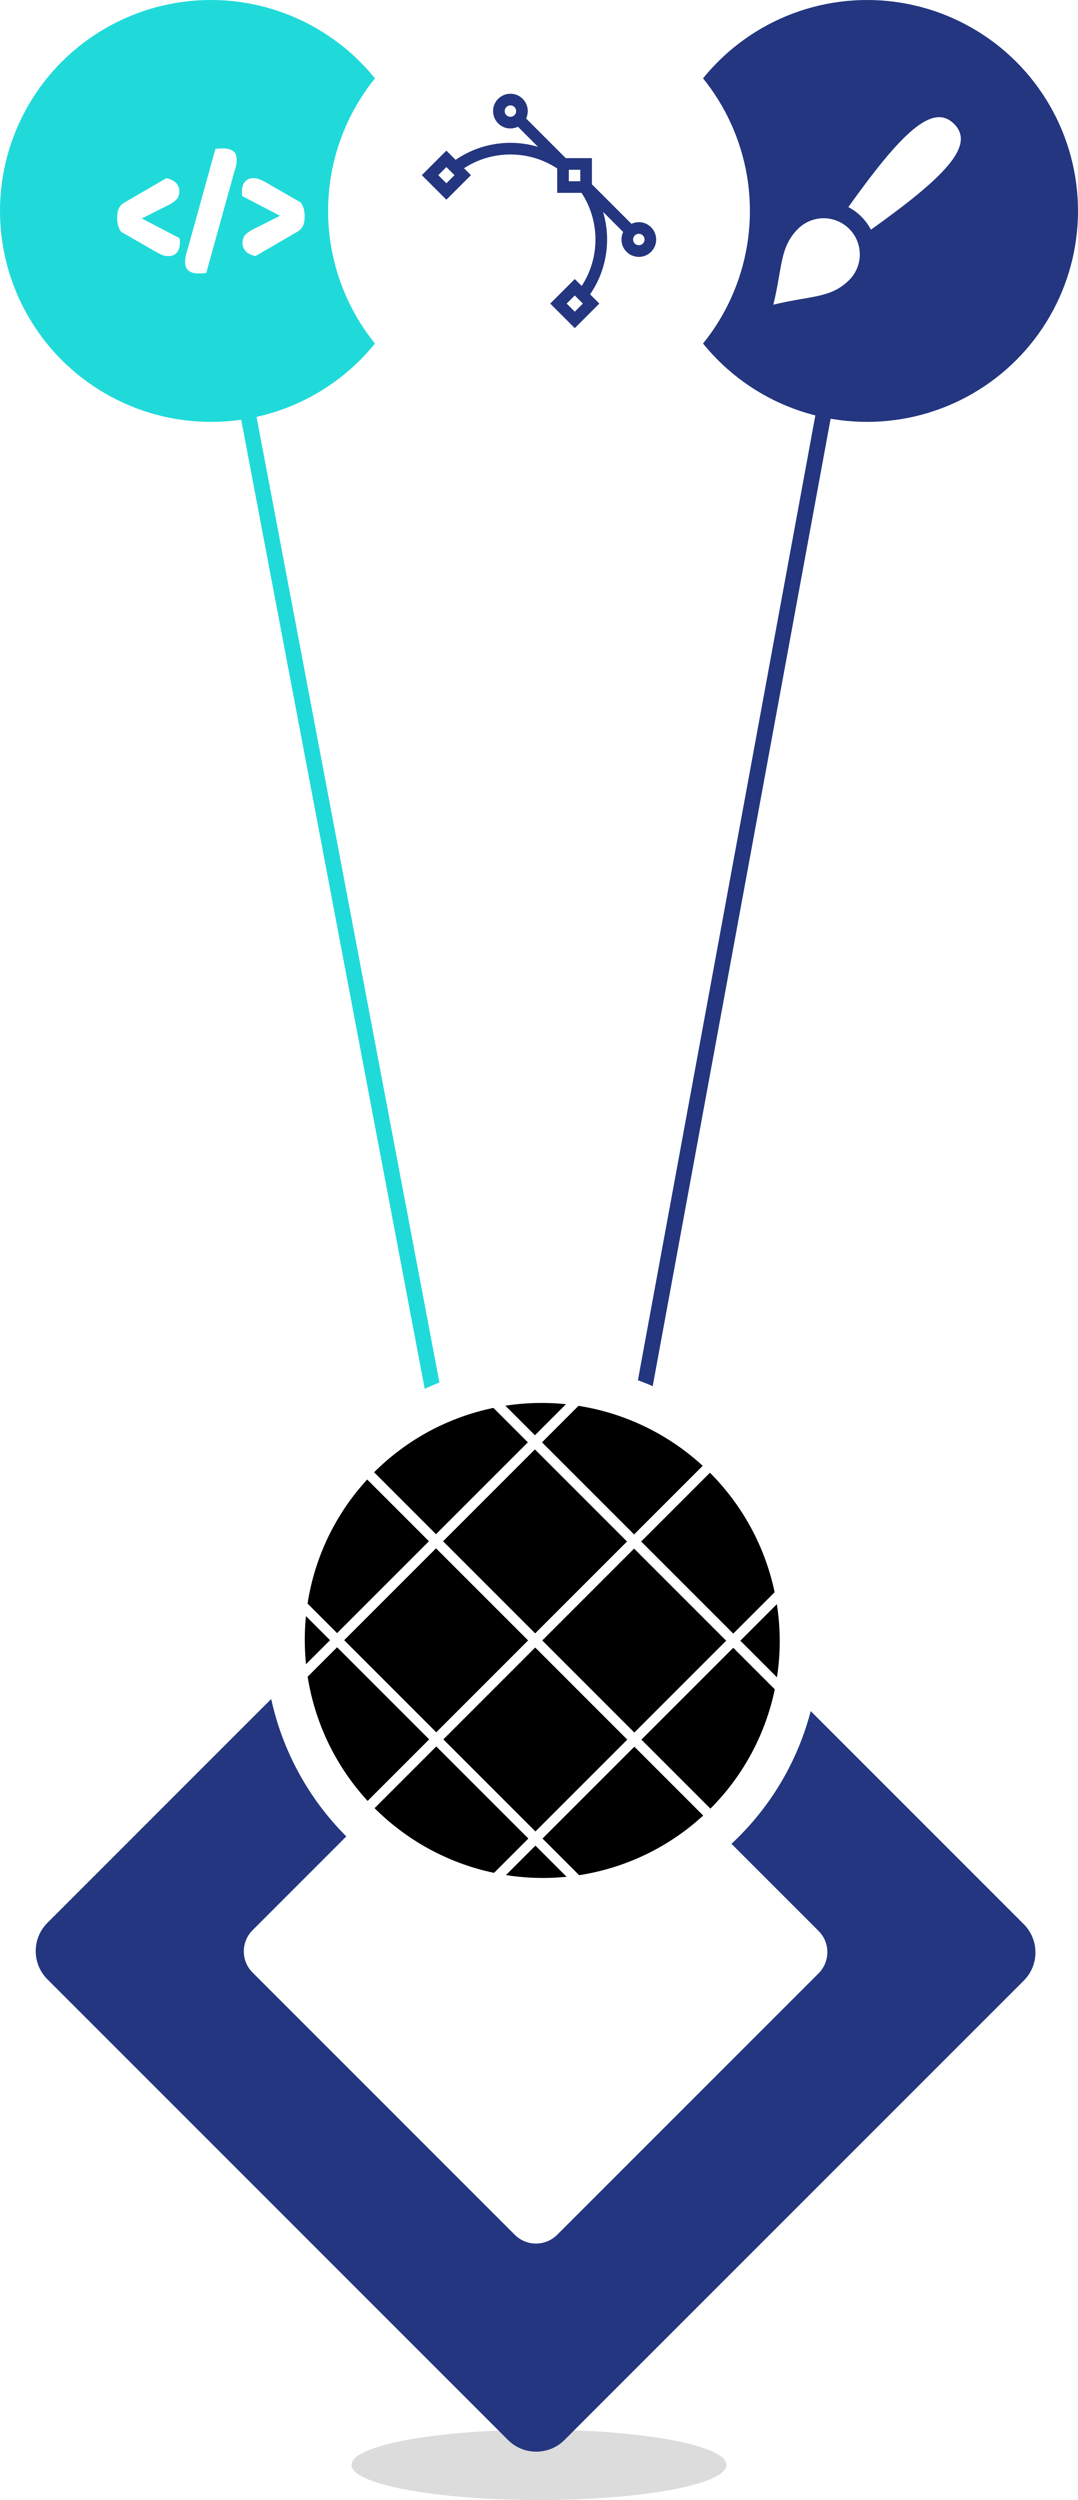 <?xml version="1.0" encoding="UTF-8" standalone="no"?>
<svg width="138px" height="320px" viewBox="0 0 138 320" version="1.1" xmlns="http://www.w3.org/2000/svg" xmlns:xlink="http://www.w3.org/1999/xlink">
    <!-- Generator: Sketch 42 (36781) - http://www.bohemiancoding.com/sketch -->
    <title>about</title>
    <desc>Created with Sketch.</desc>
    <defs>
        <ellipse id="path-1" cx="33.535" cy="33.624" rx="32.916" ry="33"></ellipse>
        <filter x="-50%" y="-50%" width="200%" height="200%" filterUnits="objectBoundingBox" id="filter-3">
            <feMorphology radius="2.558" operator="dilate" in="SourceAlpha" result="shadowSpreadOuter1"></feMorphology>
            <feOffset dx="0" dy="0" in="shadowSpreadOuter1" result="shadowOffsetOuter1"></feOffset>
            <feMorphology radius="2.558" operator="erode" in="SourceAlpha" result="shadowInner"></feMorphology>
            <feOffset dx="0" dy="0" in="shadowInner" result="shadowInner"></feOffset>
            <feComposite in="shadowOffsetOuter1" in2="shadowInner" operator="out" result="shadowOffsetOuter1"></feComposite>
            <feGaussianBlur stdDeviation="1" in="shadowOffsetOuter1" result="shadowBlurOuter1"></feGaussianBlur>
            <feColorMatrix values="0 0 0 0 0   0 0 0 0 0   0 0 0 0 0  0 0 0 0.287 0" type="matrix" in="shadowBlurOuter1"></feColorMatrix>
        </filter>
        <ellipse id="path-4" cx="53.081" cy="52.576" rx="3.837" ry="3.847"></ellipse>
        <mask id="mask-5" maskContentUnits="userSpaceOnUse" maskUnits="objectBoundingBox" x="0" y="0" width="7.674" height="7.694" fill="white">
            <use xlink:href="#path-4"></use>
        </mask>
        <ellipse id="path-6" cx="82.5" cy="52.576" rx="3.837" ry="3.847"></ellipse>
        <mask id="mask-7" maskContentUnits="userSpaceOnUse" maskUnits="objectBoundingBox" x="0" y="0" width="7.674" height="7.694" fill="white">
            <use xlink:href="#path-6"></use>
        </mask>
        <ellipse id="path-8" cx="53.081" cy="100.024" rx="3.837" ry="3.847"></ellipse>
        <mask id="mask-9" maskContentUnits="userSpaceOnUse" maskUnits="objectBoundingBox" x="0" y="0" width="7.674" height="7.694" fill="white">
            <use xlink:href="#path-8"></use>
        </mask>
        <ellipse id="path-10" cx="100.407" cy="100.024" rx="3.837" ry="3.847"></ellipse>
        <mask id="mask-11" maskContentUnits="userSpaceOnUse" maskUnits="objectBoundingBox" x="0" y="0" width="7.674" height="7.694" fill="white">
            <use xlink:href="#path-10"></use>
        </mask>
        <ellipse id="path-12" cx="100.407" cy="70.529" rx="3.837" ry="3.847"></ellipse>
        <mask id="mask-13" maskContentUnits="userSpaceOnUse" maskUnits="objectBoundingBox" x="0" y="0" width="7.674" height="7.694" fill="white">
            <use xlink:href="#path-12"></use>
        </mask>
        <ellipse id="path-14" cx="35.174" cy="117.976" rx="5.116" ry="5.129"></ellipse>
        <mask id="mask-15" maskContentUnits="userSpaceOnUse" maskUnits="objectBoundingBox" x="0" y="0" width="10.233" height="10.259" fill="white">
            <use xlink:href="#path-14"></use>
        </mask>
        <ellipse id="path-16" cx="118.314" cy="117.976" rx="5.116" ry="5.129"></ellipse>
        <mask id="mask-17" maskContentUnits="userSpaceOnUse" maskUnits="objectBoundingBox" x="0" y="0" width="10.233" height="10.259" fill="white">
            <use xlink:href="#path-16"></use>
        </mask>
        <ellipse id="path-18" cx="90.174" cy="62.835" rx="3.837" ry="3.847"></ellipse>
        <mask id="mask-19" maskContentUnits="userSpaceOnUse" maskUnits="objectBoundingBox" x="0" y="0" width="7.674" height="7.694" fill="white">
            <use xlink:href="#path-18"></use>
        </mask>
        <ellipse id="path-20" cx="35.174" cy="34.624" rx="5.116" ry="5.129"></ellipse>
        <mask id="mask-21" maskContentUnits="userSpaceOnUse" maskUnits="objectBoundingBox" x="0" y="0" width="10.233" height="10.259" fill="white">
            <use xlink:href="#path-20"></use>
        </mask>
        <ellipse id="path-22" cx="118.314" cy="34.624" rx="5.116" ry="5.129"></ellipse>
        <mask id="mask-23" maskContentUnits="userSpaceOnUse" maskUnits="objectBoundingBox" x="0" y="0" width="10.233" height="10.259" fill="white">
            <use xlink:href="#path-22"></use>
        </mask>
    </defs>
    <g id="Pages" stroke="none" stroke-width="1" fill="none" fill-rule="evenodd">
        <g id="Home" transform="translate(-1282, -240)">
            <g id="about" transform="translate(1282, 240)">
                <g id="Group-24" transform="translate(82, 0)">
                    <circle id="Oval" fill="#23367F" cx="29" cy="27" r="27"></circle>
                    <path d="M26.602,26.508 C33.342,17.062 37.375,13.099 40.138,15.862 C42.901,18.625 38.938,22.657 29.492,29.398 C29.178,28.799 28.77,28.237 28.267,27.733 C27.764,27.23 27.201,26.822 26.602,26.508 L26.602,26.508 Z M20.16,29.291 C21.968,27.483 24.9,27.483 26.709,29.291 C28.518,31.1 28.518,34.032 26.709,35.841 C24.337,38.213 21.801,37.82 17,39 C18.178,34.207 17.789,31.671 20.149,29.302 L20.16,29.291 Z" id="Fill-1" fill="#FFFFFF"></path>
                    <path d="M24,49.873 L0,180.355" id="Line-Copy" stroke="#23367F" stroke-width="2" stroke-linecap="square"></path>
                </g>
                <g id="Group-25">
                    <circle id="Combined-Shape" fill="#20DADA" cx="27" cy="27" r="27"></circle>
                    <path d="M22.974,30.476 C23,30.554 23.016,30.646 23.023,30.75 C23.029,30.855 23.033,30.953 23.033,31.044 C23.033,31.279 23.007,31.501 22.954,31.71 C22.902,31.919 22.817,32.102 22.7,32.258 C22.582,32.415 22.429,32.542 22.239,32.64 C22.05,32.738 21.811,32.787 21.524,32.787 C21.25,32.787 20.979,32.728 20.711,32.611 C20.443,32.493 20.113,32.324 19.722,32.102 L15.509,29.673 C15.17,29.229 15,28.642 15,27.911 C15,27.362 15.078,26.938 15.235,26.638 C15.392,26.337 15.62,26.102 15.921,25.933 L21.309,22.799 C21.949,22.969 22.383,23.201 22.611,23.494 C22.84,23.788 22.954,24.105 22.954,24.444 C22.954,24.901 22.84,25.257 22.611,25.512 C22.383,25.766 22.047,26.004 21.602,26.226 L18.154,27.969 L22.974,30.476 Z M26.402,34.941 C26.22,34.967 26.043,34.984 25.873,34.99 C25.704,34.997 25.547,35 25.403,35 C24.855,35 24.433,34.882 24.14,34.647 C23.846,34.412 23.699,34.034 23.699,33.512 C23.699,33.159 23.751,32.803 23.856,32.444 C23.96,32.085 24.051,31.769 24.13,31.494 L27.578,19.059 C27.774,19.033 27.957,19.016 28.127,19.01 C28.296,19.003 28.453,19 28.597,19 C29.119,19 29.534,19.111 29.841,19.333 C30.148,19.555 30.301,19.914 30.301,20.41 C30.301,20.789 30.249,21.148 30.144,21.487 C30.04,21.827 29.942,22.166 29.851,22.506 L26.402,34.941 Z M31.026,25.11 C31,25.032 30.984,24.94 30.977,24.836 C30.971,24.732 30.967,24.634 30.967,24.542 C30.967,24.307 30.993,24.085 31.046,23.876 C31.098,23.667 31.183,23.485 31.3,23.328 C31.418,23.171 31.571,23.044 31.761,22.946 C31.95,22.848 32.189,22.799 32.476,22.799 C32.75,22.799 33.021,22.858 33.289,22.976 C33.557,23.093 33.887,23.263 34.278,23.485 L38.491,25.913 C38.83,26.357 39,26.945 39,27.676 C39,28.224 38.922,28.648 38.765,28.949 C38.608,29.249 38.38,29.484 38.079,29.654 L32.691,32.787 C32.051,32.617 31.617,32.386 31.389,32.092 C31.16,31.798 31.046,31.481 31.046,31.142 C31.046,30.685 31.16,30.329 31.389,30.075 C31.617,29.82 31.953,29.582 32.398,29.36 L35.846,27.617 L31.026,25.11 Z" id="&lt;/&gt;" fill="#FFFFFF"></path>
                    <path d="M31,49 L56,181" id="Line" stroke="#20DADA" stroke-width="2" stroke-linecap="square"></path>
                </g>
                <g id="Group-23" transform="translate(42, 0)">
                    <circle id="Oval-Copy" fill="#FFFFFF" cx="27" cy="27" r="27"></circle>
                    <path d="M40.298,31.178 C40.021,31.456 39.537,31.455 39.259,31.178 C38.973,30.892 38.973,30.426 39.259,30.14 C39.398,30.001 39.582,29.925 39.779,29.925 C39.975,29.925 40.159,30.001 40.298,30.14 C40.585,30.426 40.584,30.892 40.298,31.178 L40.298,31.178 Z M31.58,39.896 L30.541,38.857 L31.58,37.819 L32.619,38.857 L31.58,39.896 Z M30.817,23.198 L32.285,23.198 L32.285,21.729 L30.817,21.729 L30.817,23.198 Z M15.143,23.459 L14.104,22.42 L15.143,21.382 L16.182,22.42 L15.143,23.459 Z M22.822,14.741 C22.536,14.455 22.536,13.989 22.822,13.703 C22.961,13.564 23.145,13.488 23.342,13.488 C23.538,13.488 23.722,13.564 23.861,13.703 C24.147,13.989 24.147,14.455 23.861,14.741 C23.583,15.019 23.1,15.019 22.822,14.741 L22.822,14.741 Z M41.35,29.088 C40.93,28.668 40.372,28.437 39.779,28.437 C39.446,28.437 39.126,28.512 38.834,28.649 L33.773,23.588 L33.774,20.241 L30.427,20.241 L25.351,15.166 C25.736,14.342 25.592,13.33 24.913,12.651 C24.493,12.231 23.935,12 23.342,12 C22.748,12 22.19,12.231 21.77,12.651 C20.904,13.517 20.904,14.927 21.77,15.793 C22.19,16.213 22.748,16.444 23.342,16.444 C23.681,16.444 24.007,16.366 24.304,16.224 L26.877,18.796 C23.353,17.749 19.454,18.304 16.326,20.461 L15.143,19.278 L12,22.42 L15.143,25.563 L18.286,22.42 L17.4,21.535 C21.015,19.175 25.723,19.186 29.329,21.565 L29.329,24.686 L32.445,24.686 C34.815,28.29 34.822,32.99 32.466,36.601 L31.58,35.715 L28.437,38.857 L31.58,42 L34.723,38.857 L33.54,37.674 C35.696,34.547 36.252,30.648 35.205,27.124 L37.778,29.697 C37.381,30.524 37.523,31.546 38.207,32.23 C38.627,32.65 39.185,32.882 39.779,32.882 C40.372,32.882 40.93,32.65 41.35,32.231 C42.217,31.364 42.216,29.954 41.35,29.088 L41.35,29.088 Z" id="Fill-1" fill="#23367F"></path>
                    <path d="M27,40.095 L27,176.539" id="Line" stroke="#FFFFFF" stroke-width="2" stroke-linecap="square"></path>
                </g>
                <path d="M69.002,311 C82.252,311 93,313.014 93,315.502 C93,317.986 82.252,320 69.002,320 C55.748,320 45,317.986 45,315.502 C45,313.014 55.748,311 69.002,311 Z" id="Fill-99" fill-opacity="0.14" fill="#000000"></path>
                <g id="Group-3" transform="translate(2, 162)">
                    <path d="M72.318,60.249 L42.907,60.249 C40.783,60.249 39.062,61.965 39.062,64.082 L39.062,111.556 C39.062,113.679 40.783,115.39 42.907,115.39 L90.216,115.39 C92.34,115.39 94.062,113.674 94.062,111.556 L94.062,82.049 C94.062,79.924 92.344,78.202 90.225,78.202 L79.99,78.202 C77.872,78.202 76.155,76.478 76.155,74.369 L76.155,64.096 C76.155,61.971 74.437,60.249 72.318,60.249 Z M19.876,46.13 C19.876,43.304 22.161,41.014 24.995,41.014 L108.128,41.014 C110.956,41.014 113.248,43.304 113.248,46.13 L113.248,129.509 C113.248,132.335 110.963,134.625 108.128,134.625 L24.995,134.625 C22.168,134.625 19.876,132.335 19.876,129.509 L19.876,46.13 Z" id="Combined-Shape-Copy-2" fill="#23367F" transform="translate(66.562, 87.819) rotate(-45) translate(-66.562, -87.819) "></path>
                    <g id="Group" transform="translate(67.304, 47.912) rotate(-45) translate(-67.304, -47.912) translate(33.804, 14.412)">
                        <mask id="mask-2" fill="white">
                            <use xlink:href="#path-1"></use>
                        </mask>
                        <g id="Mask">
                            <use fill="black" fill-opacity="1" filter="url(#filter-3)" xlink:href="#path-1"></use>
                            <use stroke="#FFFFFF" stroke-width="5.116" xlink:href="#path-1"></use>
                        </g>
                        <g mask="url(#mask-2)">
                            <g transform="translate(-71.988, -15.106)">
                                <use id="Oval-Copy-33" stroke="#20DADA" mask="url(#mask-5)" stroke-width="2.558" fill="none" xlink:href="#path-4"></use>
                                <rect id="Rectangle-2-Copy-9" stroke="#FFFFFF" stroke-width="0.64" fill="none" x="0" y="121.824" width="153.488" height="1.282" rx="0.641"></rect>
                                <use id="Oval-Copy-34" stroke="#20DADA" mask="url(#mask-7)" stroke-width="2.558" fill="none" xlink:href="#path-6"></use>
                                <use id="Oval-Copy-35" stroke="#20DADA" mask="url(#mask-9)" stroke-width="2.558" fill="none" xlink:href="#path-8"></use>
                                <use id="Oval-Copy-36" stroke="#20DADA" mask="url(#mask-11)" stroke-width="2.558" fill="none" xlink:href="#path-10"></use>
                                <use id="Oval-Copy-37" stroke="#20DADA" mask="url(#mask-13)" stroke-width="2.558" fill="none" xlink:href="#path-12"></use>
                                <rect id="Rectangle-5-Copy-6" stroke="none" fill="#FFFFFF" fill-rule="evenodd" x="104.244" y="0" width="1.279" height="153.882" rx="0.64"></rect>
                                <rect id="Rectangle-5-Copy-7" stroke="none" fill="#FFFFFF" fill-rule="evenodd" x="86.337" y="20.518" width="1.279" height="55.141" rx="0.64"></rect>
                                <rect id="Rectangle-5-Copy-8" stroke="none" fill="#FFFFFF" fill-rule="evenodd" x="122.151" y="-1.70530257e-13" width="1.279" height="153.882" rx="0.64"></rect>
                                <rect id="Rectangle-5-Copy-9" stroke="#FFFFFF" stroke-width="0.64" fill="none" x="30.058" y="0" width="1.279" height="153.882" rx="0.64"></rect>
                                <rect id="Rectangle-8-Copy" stroke="none" fill="#FFFFFF" fill-rule="evenodd" x="77.384" y="65.4" width="55" height="1.282" rx="0.641"></rect>
                                <rect id="Rectangle-5-Copy-10" stroke="#FFFFFF" stroke-width="0.533" fill="none" x="47.965" y="-3.05533376e-12" width="1.279" height="153.882" rx="0.64"></rect>
                                <use id="Oval-Copy-38" stroke="#FC2C6A" mask="url(#mask-15)" stroke-width="2.558" fill="none" xlink:href="#path-14"></use>
                                <use id="Oval-Copy-39" stroke="#FC2C6A" mask="url(#mask-17)" stroke-width="2.558" fill="none" xlink:href="#path-16"></use>
                                <rect id="Rectangle-2-Copy-10" stroke="none" fill="#FFFFFF" fill-rule="evenodd" x="1.70530257e-13" y="29.494" width="153.488" height="1.282" rx="0.641"></rect>
                                <rect id="Rectangle-2-Copy-11" stroke="none" fill="#FFFFFF" fill-rule="evenodd" x="3.41060513e-13" y="47.447" width="153.488" height="1.282" rx="0.641"></rect>
                                <rect id="Rectangle-2-Copy-12" stroke="#FFFFFF" stroke-width="0.64" fill="none" x="8.24229573e-13" y="103.871" width="153.488" height="1.282" rx="0.641"></rect>
                                <use id="Oval-Copy-40" stroke="#20DADA" mask="url(#mask-19)" stroke-width="2.558" fill="none" xlink:href="#path-18"></use>
                                <use id="Oval-Copy-41" stroke="#FC2C6A" mask="url(#mask-21)" stroke-width="2.558" fill="none" xlink:href="#path-20"></use>
                                <use id="Oval-Copy-42" stroke="#FC2C6A" mask="url(#mask-23)" stroke-width="2.558" fill="none" xlink:href="#path-22"></use>
                            </g>
                        </g>
                    </g>
                </g>
            </g>
        </g>
    </g>
</svg>